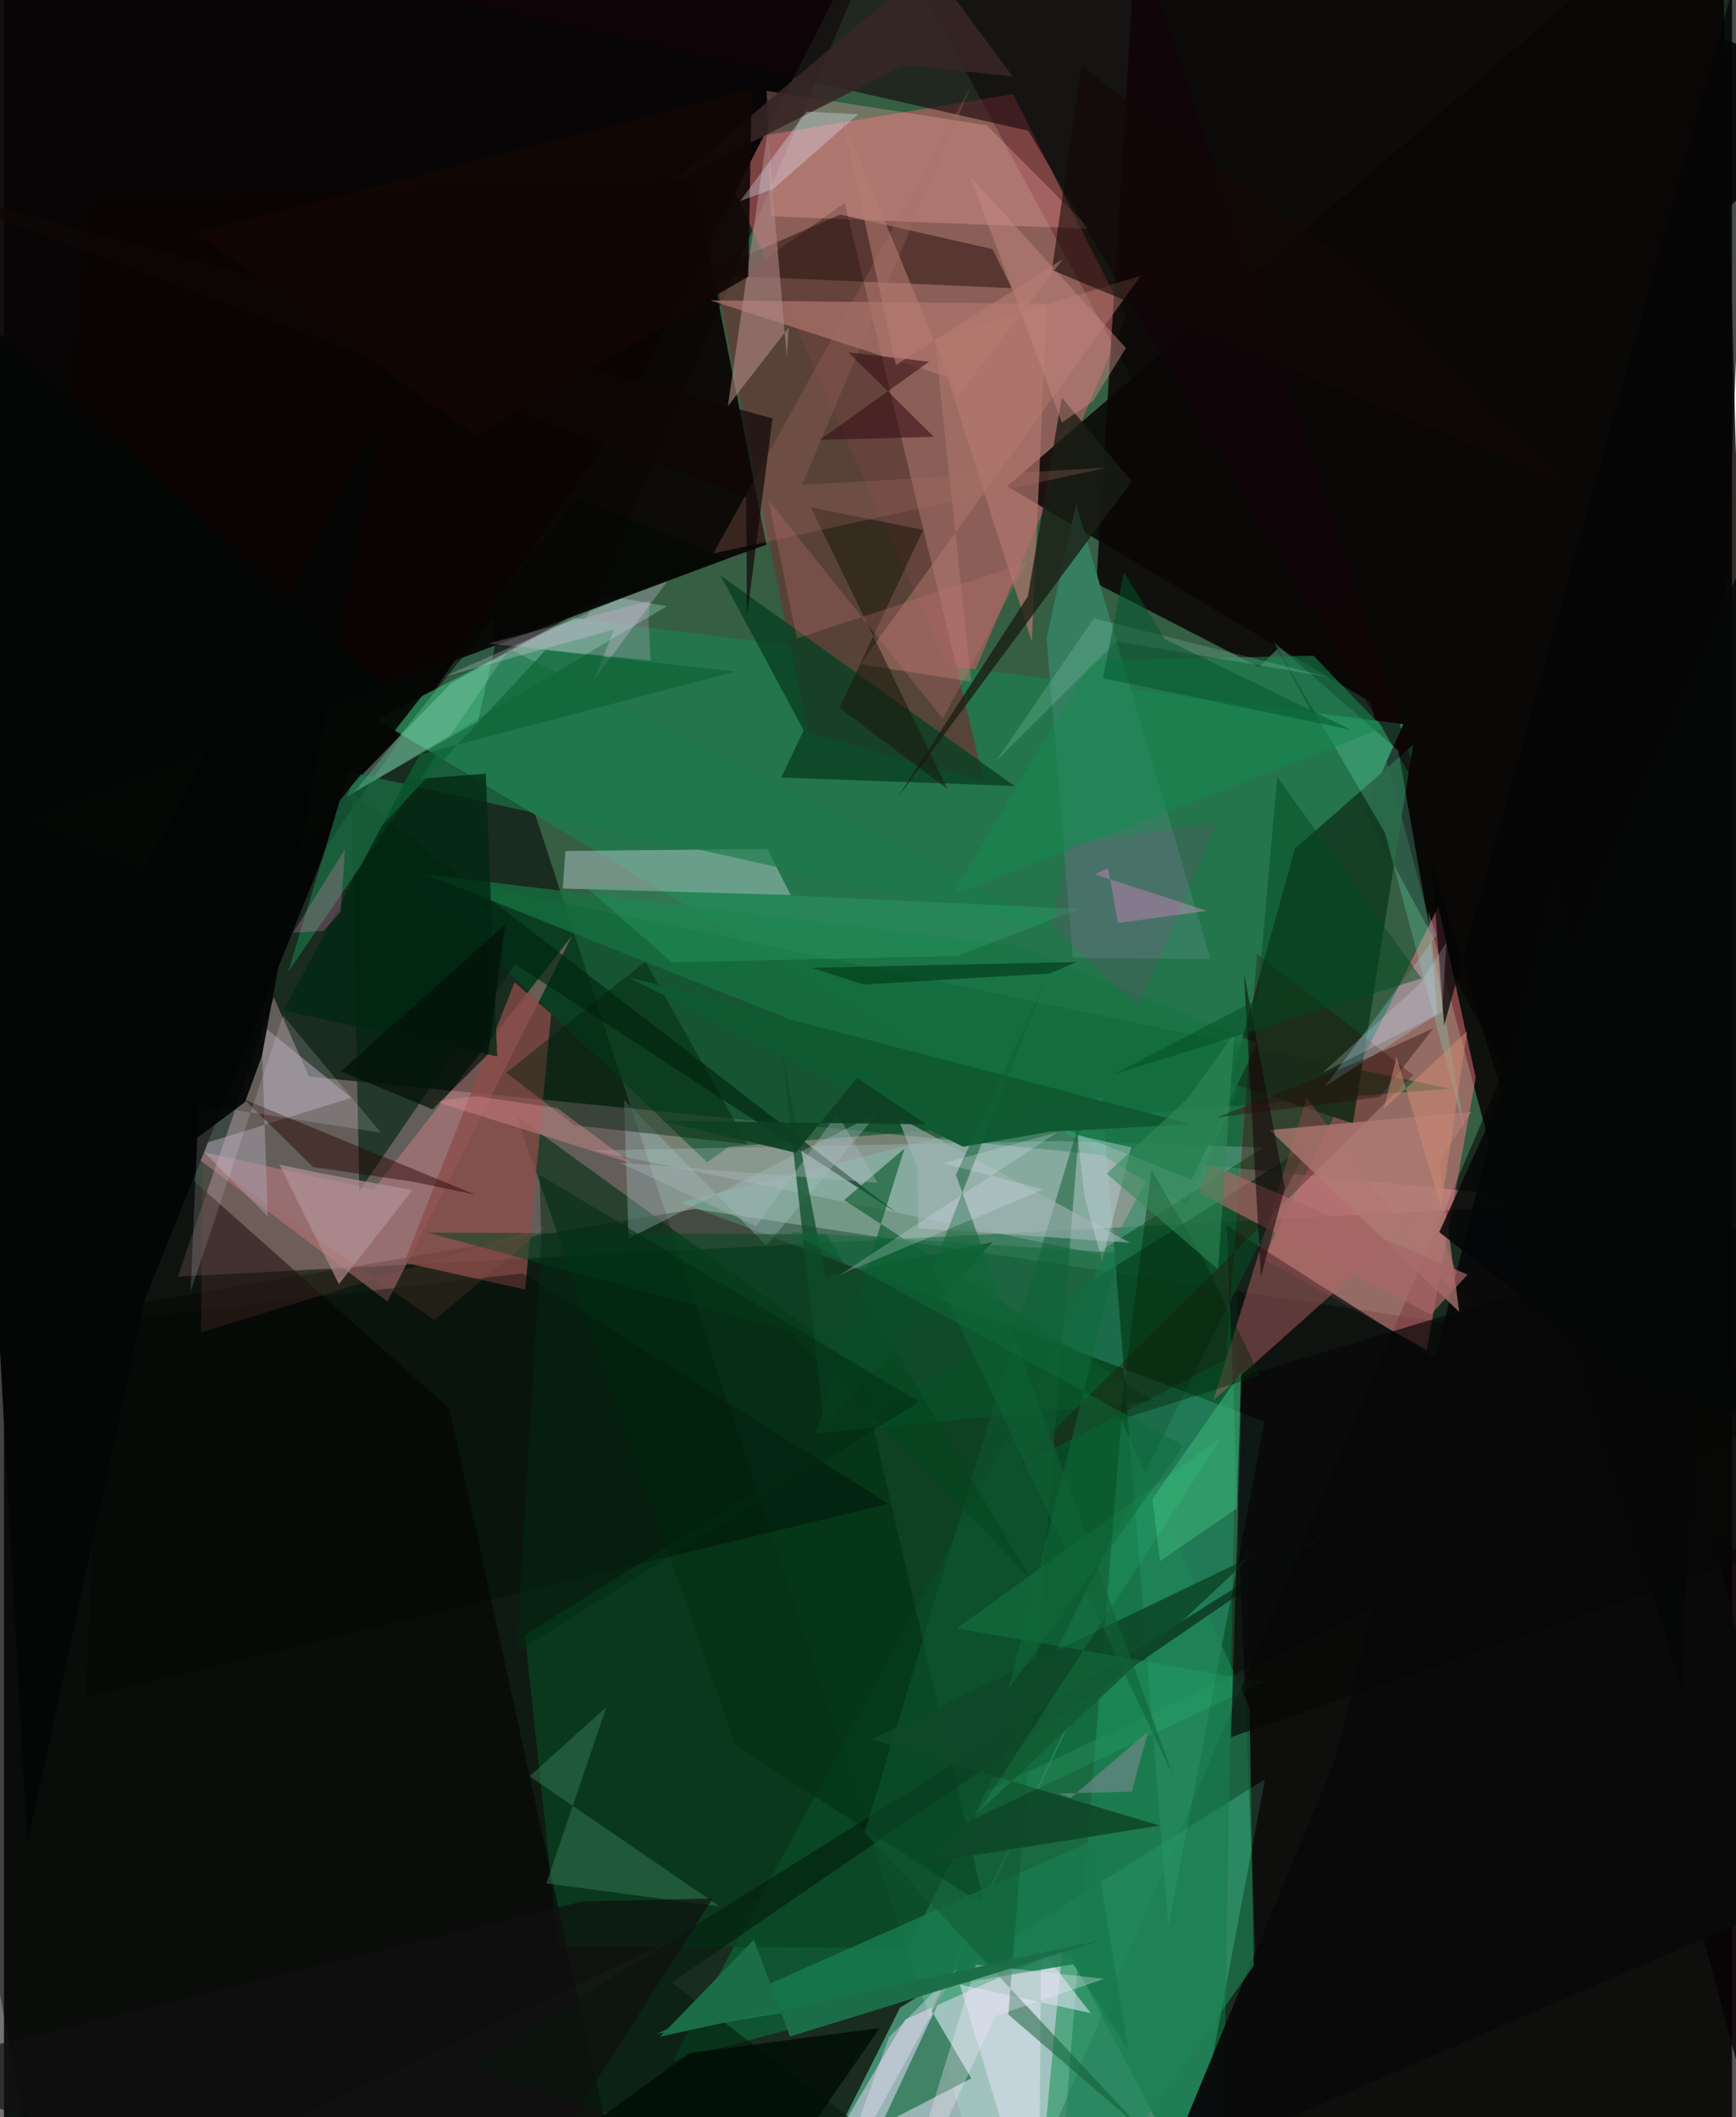 <svg xmlns="http://www.w3.org/2000/svg" width="228" height="278" viewBox="0 0 836 1024"><path fill="#1a2b1f" d="M0 0h836v1024H0z"/><path fill="#79da9c" fill-opacity=".29" d="M725.765 517.178L483.797 1086 250.12 373.02 426.048-38.175z"/><path fill="#ffcad7" fill-opacity=".322" d="M147.547 520.717l618.57 61.102-682.01 35.648 46.434-135.04z"/><path fill="#76fed0" fill-opacity=".459" d="M376.08 1085.517l57.406-114.484L610.04 860.605 567.584 1086z"/><path fill="#000500" fill-opacity=".427" d="M-62 651.603l82.44 429.695 872.12-411.97-558.462-84.59z"/><path fill="#fe6173" fill-opacity=".424" d="M463.842 338.23L343.384 69.547 488.17 45.545l54.54 108.056z"/><path fill="#070404" fill-opacity=".949" d="M-22.728 667.53l316.534-457.395 118.778-232.48L-62-51.438z"/><path fill="#050001" fill-opacity=".82" d="M485.324 235.184L830.24-62l31.141 1145.201-200.243-743.633z"/><path fill="#ff7b89" fill-opacity=".471" d="M693.997 438.321l18.014 82.905-23.684 131.636-79.187-43.993z"/><path fill="#087340" fill-opacity=".584" d="M323.54 996.604L599.23 484.61 588.996 1086l-73.274-140.58z"/><path fill="#24754c" d="M677.017 350.262L275.496 298.87l-95.288 49.148 391.894 235.098z"/><path fill="#0a0503" fill-opacity=".929" d="M368.833 263.42L6.936 392.87 41.855 96.055l292.06-9.23z"/><path fill="#f7e1ff" fill-opacity=".478" d="M512.1 942.66l-12.857 135.322L371.66 1086l64.38-109.26z"/><path fill="#090006" fill-opacity=".663" d="M591.481 592.788L898 788.082 847.434 1086l-237.84-35.31z"/><path fill="#004e24" fill-opacity=".573" d="M350.682 554.638l348.683-28.125-507.462-106.307L340.19 562.197z"/><path fill="#094322" fill-opacity=".729" d="M268.126 941.386l169.334.764 193.312-387.941L252.06 790.812z"/><path fill="#5e3e36" fill-opacity=".851" d="M406.754 98.116l-61.137 43.26 43.279 213.045 85.162 23.353z"/><path fill="#6bffde" fill-opacity=".192" d="M327.243 581.556l204.022-50.968 32.065 401.234 46.518-244.234z"/><path fill="#0b0606" fill-opacity=".871" d="M549.483-62l-21.017 344.187 78.671 40.477L898 38.336z"/><path fill="#070003" fill-opacity=".553" d="M-62 434.204l277.515 247.038L303.846 1086l-351.221-2.972z"/><path fill="#d3838b" fill-opacity=".467" d="M274.785 452.683L185.567 629.51 87.009 555.2l91.785 20.11z"/><path fill="#d4e2ea" fill-opacity=".392" d="M270.31 429.747l1.29-18.157 97.648-.968 11.384 22.288z"/><path fill="#133e23" fill-opacity=".949" d="M624.55 410.446l57.145-50.086L652.6 543.341l-59.557-19.5z"/><path fill="#8fc8b4" fill-opacity=".404" d="M158.664 389.759l162.095-96.555-28.562-4.988-75.9 42.303z"/><path fill="#feb1ac" fill-opacity=".298" d="M525.264 110.67l-49.818-50.083-106.494-16.612 2.141 60.645z"/><path fill="#b36366" fill-opacity=".482" d="M690.224 583.203l-105.14 94.066 45.162-146.205 82.461 109.927z"/><path fill="#b0776e" fill-opacity=".694" d="M504.51 146.967l-162.732-1.683 114.532 37.023 40.947 128.085z"/><path fill="#140509" fill-opacity=".592" d="M495.574 63.253l191.668 323.41L538.738-62 179.621-8.314z"/><path fill="#003013" fill-opacity=".612" d="M413.44 659.688L248.018 539.84l105.85 304.26 120.596 77.705z"/><path fill="#083f22" fill-opacity=".784" d="M376.073 376.088l112.841 4.066L346.71 278.395l40.14 74.788z"/><path fill="#8b4c49" fill-opacity=".753" d="M264.718 490.312l-17.73-15.179-53.397 135.559 58.542 13.02z"/><path fill="#377f61" fill-opacity=".996" d="M583.68 463.875l-65.03-220.16-14.256 65.025 12.715 154.386z"/><path fill="#230e0b" fill-opacity=".49" d="M487.467 139.35l-9.203-18.854-73.724-16.716-66.648 29.068z"/><path fill="#c8e5f1" fill-opacity=".227" d="M528.466 606.313l-243.424-49.874 224.243-4.547 100.03 3.09z"/><path fill="#b28989" fill-opacity=".584" d="M378.668 172.367l-9.223-108.853-19.258 132.956 29.488-38.095z"/><path fill="#337c5b" fill-opacity=".867" d="M424.406 1027.712l43.56-22.477-19.296-32.803 102.14-214.809z"/><path fill="#0a0a0b" fill-opacity=".965" d="M750.445 424.089L643.964 850.655l-82.348 199.637 307.208-132.606z"/><path fill="#00240f" fill-opacity=".639" d="M168.11 383.054l263.294 203.24-184.248-119.971-75.248 109.757z"/><path fill="#aca4b2" fill-opacity=".494" d="M93.773 554.074l74.347-23.111-43.666-35.43 3.186 92.885z"/><path fill="#1e8656" fill-opacity=".616" d="M604.646 950.746L508.647 1086l31.925-399.373 62.007 139.349z"/><path fill="#040505" fill-opacity=".996" d="M-30.691 135.093l217.204 199.045L68.367 627.987 11.318 891.685z"/><path fill="#07572b" fill-opacity=".62" d="M406.422 580.423l29.215-24.914-43.005 137.865 163.451-15.786z"/><path fill="#b37a6d" fill-opacity=".486" d="M450.304 163.808l17.653 165.918-53.7-8.484 135.719-187.883z"/><path fill="#177444" fill-opacity=".729" d="M204.17 422.941l370.44 147.631 31.662-65.909-115.514-47.312z"/><path fill="#7bffd6" fill-opacity=".22" d="M707.111 548.922l-32.595-185.947-60.321-52.572 53.948 92.525z"/><path fill="#1b794a" fill-opacity=".635" d="M244.476 313.83l270.868 137.027-348.635-77.695-29.207 96.873z"/><path fill="#2f0003" fill-opacity=".294" d="M591.048 657.655l15.122-196.413 75.595 58.733L489.674 709.91z"/><path fill="#1a1e14" fill-opacity=".784" d="M495.344 288.393l16.4-96.117 33.777 40.555-112.81 152.366z"/><path fill="#021b0c" fill-opacity=".592" d="M224.078 1000.303L670.15 721.379 322.973 958.825l163.013 123.868z"/><path fill="#b27b75" fill-opacity=".722" d="M704.038 634.546l-91.714-87.984 97.456-8.789-15.396 23.984z"/><path fill="#dbe0f0" fill-opacity=".584" d="M500.612 1086l1.13-143.157 23.993 30.834-63.324-13.847z"/><path fill="#187a4e" fill-opacity=".855" d="M517.27 950.06l26.668 41.53-16.654-101.61-211.654 93.758z"/><path fill="#0f5932" fill-opacity=".506" d="M485.897 974.375l34.568-432.266-104.145 344.27 135.259 144.601z"/><path fill="#387b5a" fill-opacity=".482" d="M346.256 922.098l-91.987-62.976 37.172-33.45-29.053 85.261z"/><path fill="#19170b" fill-opacity=".529" d="M404.209 342.426l52.333 39.246-66.246-136.339 54.402 10.962z"/><path fill="#37ac73" fill-opacity=".671" d="M596.436 729.539l2.13-65.874-42.997 61.314 3.703 30.115z"/><path fill="#0e4828" fill-opacity=".894" d="M603.038 753.109l-183.406 88.19 139.487 41.657-114.082 18.26z"/><path fill="#c58983" fill-opacity=".471" d="M511.748 204.356l15.092-10.211 15.941-25.815-75.264-83.03z"/><path fill="#a3c2c4" fill-opacity=".345" d="M368.757 602.43l54.188-64.253-120.768 60.827-2.193-67.063z"/><path fill="#001f09" fill-opacity=".424" d="M276.107 544.301l-33.125-25.494 67.35-53.77 49.393 88.36z"/><path fill="#a76666" fill-opacity=".698" d="M583.636 563.2l124.397 53.284-17.714 19.307-112.405-58.916z"/><path fill="#f8d4fb" fill-opacity=".259" d="M285.351 329.053l9.86-24.624-82.218 22.832 109.91-48.785z"/><path fill="#178750" fill-opacity=".573" d="M667.232 352.155l-208.308 80.668 67.479-113.34 107.134-2.32z"/><path fill="#b19195" fill-opacity=".698" d="M133.288 563.263l21.373 4.496 42.918 7.852-35.553 45.5z"/><path fill="#db95ce" fill-opacity=".404" d="M582.036 440.548l-54.286-17.664 6.4-3.05 4.76 26.568z"/><path fill="#250301" fill-opacity=".459" d="M116.275 531.79l111.754 46.024-30.31-6.268-48.17-7.096z"/><path fill="#140705" fill-opacity=".576" d="M649.013 125.626L521.189 32.042l-14.21 98.563 247.212 102.656z"/><path fill="#03461f" fill-opacity=".522" d="M496.79 763.663L398.027 597l-193.162-.828 175.144 47.38z"/><path fill="#e19291" fill-opacity=".388" d="M228.393 530.204l39.252 5.722 36.242 26.782-95.769-30.043z"/><path fill="#105a32" fill-opacity=".992" d="M506.102 547.365l68.19-3.6-272.609-71.255 162.278 82.13z"/><path fill="#a5b5b7" fill-opacity=".58" d="M544.755 601.081l-102.432-7.088-.296-28.945-9.725-24.87z"/><path fill="#a0dbf3" fill-opacity=".286" d="M693.497 490.587l-54.447 34.894 53.963-73.141-3.93-11.438z"/><path fill="#aa6d63" fill-opacity=".275" d="M468.034 41.314L386.077 234.47l147.583-8.296-190.446 41.497z"/><path fill="#32f699" fill-opacity=".114" d="M469.266 879.658l140.026-66.192-148.402-25.872 128.273-92.362z"/><path fill="#362624" fill-opacity=".886" d="M447.78-17.25L323.864 87.807l111.712-56.35 52.497 5.564z"/><path fill="#040505" fill-opacity=".718" d="M696.688 496.023L846.84-43.472l-35.25 860.29-120.997-400.86z"/><path fill="#110604" fill-opacity=".886" d="M228.252 210.65L92.77 112.72l268.98-69.577-1.675 90.657z"/><path fill="#060707" fill-opacity=".675" d="M599.015 665.793l-5.371 174.395 302.62-104.707L882.52 580.64z"/><path fill="#e7ebff" fill-opacity=".318" d="M413.333 55.233l-41.32 36.27-15.84 5.703 32.154-43.211z"/><path fill="#00270b" fill-opacity=".435" d="M607.552 665.306l-26.053-54.23-26.386-45.188-15.34 120.774z"/><path fill="#002711" fill-opacity=".776" d="M238.634 510.975l-5.536-136.782-38.397 2.957-59.357 111.66z"/><path fill="#fcebff" fill-opacity=".31" d="M470.283 950.196l61.922 6.904-52.633 18.026L428.22 1086z"/><path fill="#cbd8df" fill-opacity=".412" d="M522.751 578.944l-3.389-29.8 25.992 5.762-14.059 54.992z"/><path fill="#120104" fill-opacity=".525" d="M619.692 574.554l-19.827-103.83 8.223 146.777 15.286-56.77z"/><path fill="#360d12" fill-opacity=".565" d="M447.608 174.927l-39.107-4.488 41.367 40.84-55.191 1.462z"/><path fill="#f4f0ff" fill-opacity=".161" d="M90.307 624.568l3.9-90.414 88.21 13.708-47.351-56.653z"/><path fill="#77fdb7" fill-opacity=".231" d="M237.206 298.775l.371 13.546-8.338 36.596-59.541 34.031z"/><path fill="#0d4d29" fill-opacity=".745" d="M478.23 600.78l-81.464 89-20.208-180.542L397.407 617.4z"/><path fill="#6a8885" fill-opacity=".71" d="M553.586 837.34l-37.525 32.245-5.992-2.101 35.54-.964z"/><path fill="#000d04" fill-opacity=".808" d="M331.771 992.896L203.32 1086l150.055-3.481L423.6 980.911z"/><path fill="#c67375" fill-opacity=".278" d="M369.896 241.931l13.693 66.846 111.163-36.607-40.635 75.412z"/><path fill="#000803" fill-opacity=".388" d="M39.388 821.055l388.487-93.74-176.993-111.397-202.689 23.065z"/><path fill="#318b59" fill-opacity=".565" d="M595.213 500.018l-7.848 113.855-53.923-46.205 39.025-36.13z"/><path fill="#060806" fill-opacity=".949" d="M13.089 396.12l105.034 47.773 159.288-203.25 72.22 29.692z"/><path fill="#106136" fill-opacity=".545" d="M460.524 568.19l105.118 290.765L449.248 613.53l54.8-139.65z"/><path fill="#e8eaff" fill-opacity=".208" d="M697.805 455.836l-2.087 33.734-57.94 29.392 47.178-43.146z"/><path fill="#f5e3ff" fill-opacity=".357" d="M391.684 1086l24.824-52.996 44.325-80.758-32.676 33.075z"/><path fill="#1c6d48" fill-opacity=".988" d="M380.283 984.99l153.357-47.348-216.215 47.41 45.344-46.904z"/><path fill="#0c6436" fill-opacity=".682" d="M201.37 364.925l152.38-40.111-91.694-10.419L179.52 403z"/><path fill="#040e06" fill-opacity=".678" d="M207.337 536.59l26.92-26.77 8.279-62.678-79.521 70.995z"/><path fill="#040605" fill-opacity=".929" d="M124.778 510.741l-8.118 22.246L-62 666.621l243.383-460.953z"/><path fill="#004920" fill-opacity=".471" d="M536.873 519.566l148.913-46.32-69.807-97.523-9.539 107.623z"/><path fill="#0f100f" fill-opacity=".675" d="M342.809 918.228L236.059 1086-62 1003.275l341.702-83.599z"/><path fill="#f98ccf" fill-opacity=".255" d="M139.882 451.122l25.112-40.469-2.116 30.279-8.216 9.214z"/><path fill="#290806" fill-opacity=".396" d="M665.648 530.546l-78.91 9.968 75.571-29.884 29.303-13.367z"/><path fill="#cf8a73" fill-opacity=".522" d="M673.71 511.21l-6.204 25.233 40.295-37.63-12.536 85.245z"/><path fill="#fec7f8" fill-opacity=".204" d="M311.876 300.282l.584-9.777-78.125 20.768 78.544 8.198z"/><path fill="#96ddc9" fill-opacity=".208" d="M640.897 327.453L538.284 310.22l-58.371 57.921 47.336-69.066z"/><path fill="#012911" fill-opacity=".49" d="M259.89 599.974l-.787-31.739 183.65 109.806-194.772 120.906z"/><path fill="#32b176" fill-opacity=".271" d="M520.122 439.65l-58.725 22.691-138.278 3.102-42.236-36.992z"/><path fill="#050606" fill-opacity=".855" d="M694.367 595.939l97.197 76.23L892.27 698.94 898 147.18z"/><path fill="#afb9c1" fill-opacity=".353" d="M363.926 593.092l39.15-54.422 19.595 33.438-124.773-9.762z"/><path fill="#0d4023" fill-opacity=".925" d="M382.963 557.541l29.753-36.138 33.544 22.4-128.039-1.723z"/><path fill="#b67c71" fill-opacity=".565" d="M461.213 191.785l51.004-66.386-80.712 51.137L405.54 57.062z"/><path fill="#0f0705" fill-opacity=".686" d="M359.467 297.547l12.363-95.196L-62 83.791l421.032 156.576z"/><path fill="#00552c" fill-opacity=".506" d="M651.68 353.013L531.687 328l10.113-51.273 19.798 32.384z"/><path fill="#f000ab" fill-opacity=".098" d="M515.02 408.533l71.604-11.003-37.927 89.417-42.13-39.186z"/><path fill="#033c1a" fill-opacity=".647" d="M505.956 470.823l13.16-5.57-128.313 2.845 24.99 8.084z"/><path fill="#a55b4f" fill-opacity=".161" d="M95.288 644.467l.887-83.76 112.078 77.741 54.567-45.695z"/><path fill="#0e6b39" fill-opacity=".51" d="M485.954 817.049l84.701-117.762-190.337-103.485 158.909 10.194z"/><path fill="#e7edfb" fill-opacity=".224" d="M404.4 616.611l98.422-41.33-48.426-12.638 55.097-14.95z"/></svg>